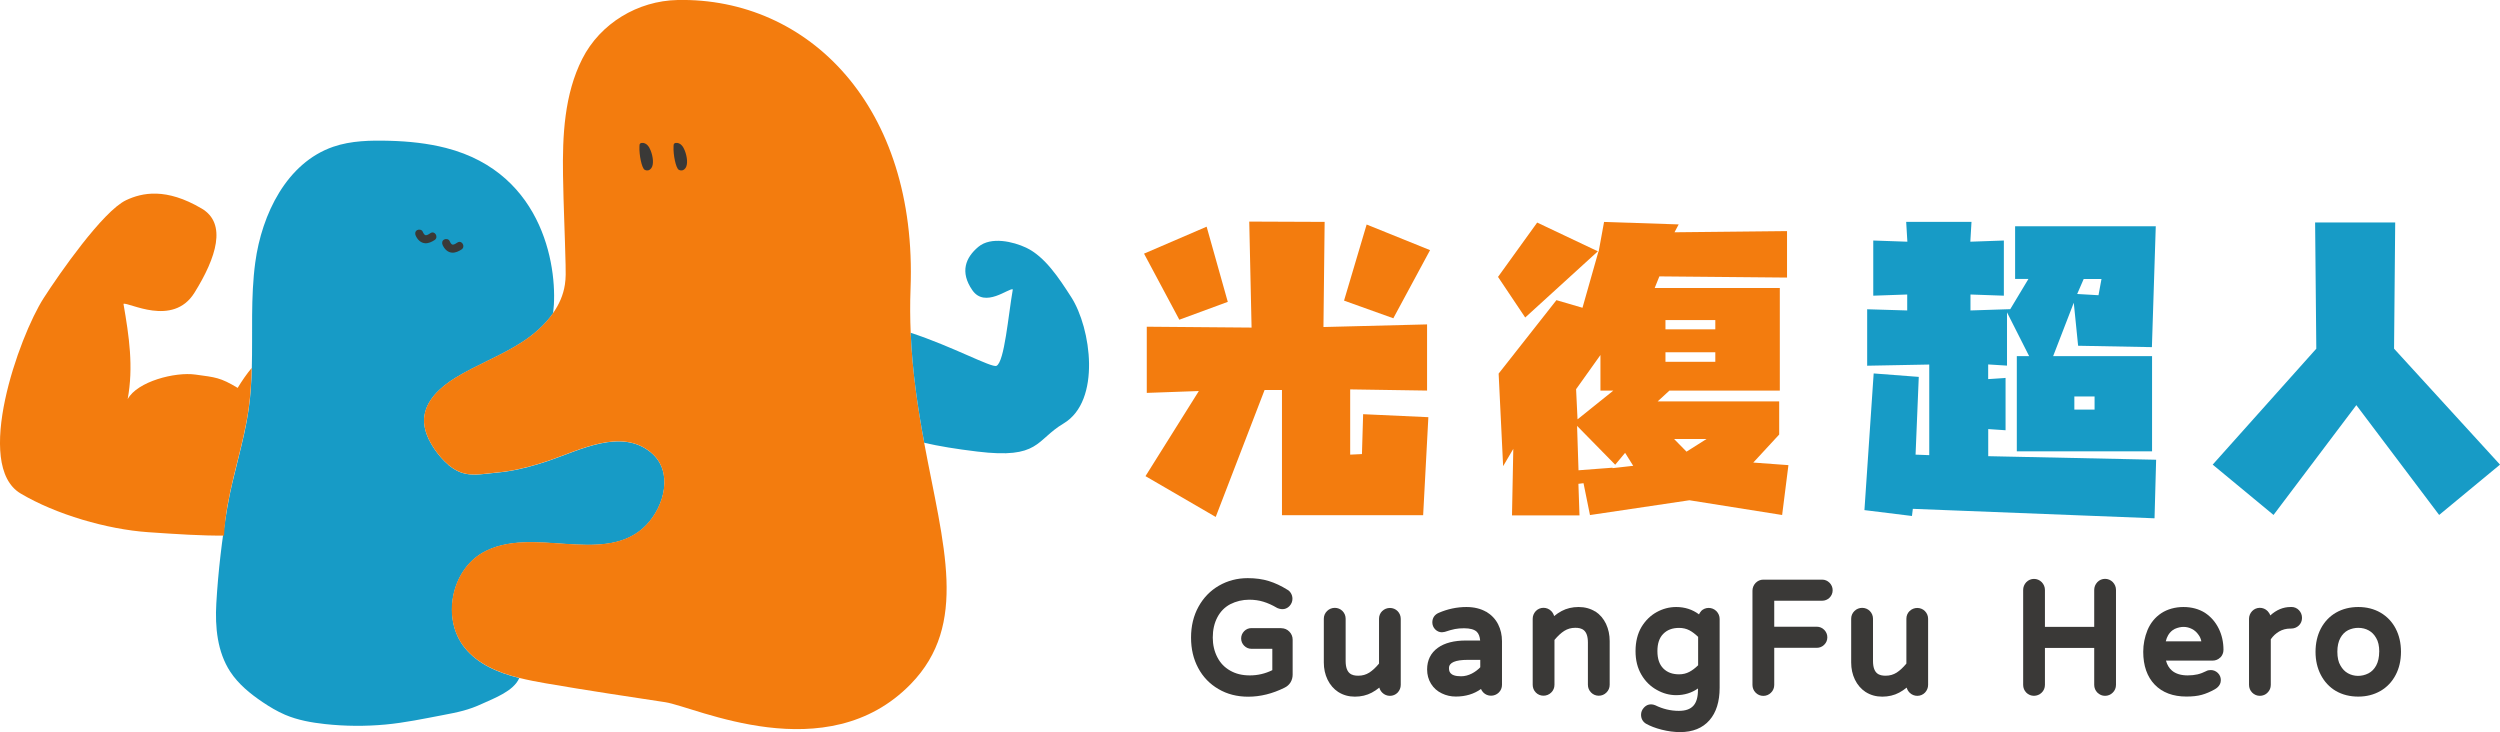 <svg width="1028" height="301" viewBox="0 0 1028 301" fill="none" xmlns="http://www.w3.org/2000/svg">
<g clip-path="url(#clip0_1724_31859)">
<path d="M208.257 193.867C214.261 193 220.139 191.328 225.846 189.381C220.181 191.307 214.219 193 208.257 193.867Z" fill="#179BC6"/>
<path d="M205.986 194.142C206.559 194.079 207.132 194.015 207.726 193.931C207.153 194.015 206.58 194.079 205.986 194.142Z" fill="#179BC6"/>
<path d="M269.132 187.435C268.686 186.948 268.198 186.504 267.667 186.059C255.488 176.008 238.408 185.107 225.868 189.381C220.139 191.328 214.261 193 208.278 193.867C208.108 193.888 207.917 193.931 207.747 193.952C207.174 194.037 206.602 194.1 206.007 194.163C205.604 194.206 205.222 194.248 204.819 194.29C204.628 194.29 204.437 194.333 204.246 194.354C198.411 194.819 192.916 196.364 187.463 193.317C186.572 192.809 185.723 192.238 184.938 191.624C184.683 191.497 184.471 191.307 184.344 191.095C182.243 189.339 180.439 187.223 178.869 184.959C176.238 181.171 174.138 176.749 174.414 172.136C174.838 164.772 181.097 159.144 187.399 155.293C196.141 149.96 205.88 146.363 214.495 140.819C219.439 137.645 224.085 133.604 227.438 128.822C229.602 111.936 224.446 71.372 183.368 60.835C175.814 58.909 168.048 58.105 160.261 57.894C152.431 57.682 144.432 57.809 137.027 60.348C117.952 66.929 107.661 87.962 104.966 107.916C103.036 122.262 103.927 136.841 103.545 151.315C103.396 156.964 103.057 162.593 102.272 168.179C100.341 181.891 95.758 195.052 93.466 208.7C91.281 221.693 89.71 234.917 88.947 248.142C88.395 257.834 89.35 268.054 94.676 276.201C98.028 281.321 102.908 285.278 107.979 288.706C110.907 290.674 113.963 292.515 117.23 293.911C122.429 296.133 128.073 297.128 133.696 297.741C141.928 298.63 150.225 298.694 158.479 297.932C166.329 297.212 174.456 295.498 181.713 294.123C188.545 292.832 192.64 291.986 198.305 289.362C203.143 287.14 211.27 284.178 213.519 278.803C204.84 276.624 196.608 273.196 191.112 266.382C181.628 254.596 185.447 234.664 198.623 227.215C218.335 216.085 247.213 232.188 264.294 217.334C272.314 210.351 277.088 195.941 269.153 187.456L269.132 187.435Z" fill="#179BC6"/>
<path d="M380.06 182.102C377.472 168.137 375.18 153.071 374.48 136.862C374.225 130.98 374.183 124.949 374.416 118.749C377.344 43.758 332.425 -1.058 278.659 -0C262.278 0.317 246.81 9.606 239.426 24.207C232.042 38.807 231.257 55.756 231.512 72.092C231.703 84.364 232.297 96.637 232.573 108.952C232.636 111.618 232.7 114.306 232.297 116.951C231.66 121.267 229.899 125.224 227.395 128.779C224.043 133.561 219.396 137.603 214.452 140.777C205.838 146.321 196.099 149.918 187.357 155.25C181.055 159.101 174.817 164.751 174.371 172.093C174.095 176.685 176.217 181.108 178.827 184.916C180.397 187.18 182.201 189.296 184.301 191.053C184.513 191.222 184.683 191.412 184.895 191.582C185.702 192.217 186.529 192.788 187.42 193.275C192.873 196.343 198.369 194.777 204.204 194.311C204.395 194.311 204.586 194.269 204.777 194.248C205.18 194.206 205.562 194.163 205.965 194.121C206.538 194.057 207.111 193.994 207.705 193.909C207.875 193.888 208.066 193.867 208.235 193.825C214.198 192.957 220.16 191.264 225.825 189.339C238.386 185.064 255.446 175.966 267.625 186.017C268.155 186.461 268.644 186.927 269.089 187.392C277.046 195.877 272.272 210.287 264.23 217.27C247.149 232.124 218.272 216.021 198.56 227.152C185.383 234.6 181.543 254.533 191.049 266.319C196.544 273.132 204.777 276.56 213.455 278.739C217.083 279.649 220.796 280.348 224.425 280.982C240.763 283.818 261.302 286.886 273.566 288.748C285.809 290.61 339.873 316.87 374.522 281.258C398.414 256.691 387.89 224.358 380.018 182.039L380.06 182.102Z" fill="#F37C0E"/>
<path d="M440.49 122.177C435.397 114.242 429.605 105.461 421.945 101.842C416.683 99.367 407.517 97.145 402.297 101.504C397.077 105.863 394.616 111.809 399.836 119.342C405.055 126.875 414.922 118.263 416.471 118.982C414.603 129.689 413.033 148.796 409.766 150.426C407.856 151.378 391.645 142.448 374.48 136.841C375.159 153.05 377.45 168.115 380.06 182.081C386.15 183.477 393.067 184.62 401.83 185.678C427.589 188.831 425.764 181.023 437.349 174.125C452.881 164.857 448.68 134.937 440.49 122.177Z" fill="#179BC6"/>
<path d="M102.229 168.158C103.014 162.572 103.354 156.943 103.502 151.293C101.359 153.875 99.45 156.647 97.731 159.504C90.559 155.187 88.65 155.166 80.353 154.023C72.057 152.859 56.483 156.816 52.494 164.138C54.955 150.786 53.088 138.322 50.775 124.949C52.706 124.061 71.038 134.641 79.929 120.421C89.01 105.863 93.381 91.919 82.942 85.761C68.259 77.086 58.414 79.223 51.857 82.312C42.288 86.84 24.316 112.677 17.951 122.579C7.723 138.534 -10.949 191.328 8.445 202.903C22.937 211.536 44.07 217.672 60.917 218.836C73.097 219.682 83.069 220.317 92.108 220.233C92.236 217.968 92.426 215.725 92.724 213.461C94.612 198.142 100.065 183.457 102.229 168.158Z" fill="#F37C0E"/>
<path d="M266.225 59.671C265.609 59.057 264.739 58.655 263.891 58.761C263.678 58.782 263.445 58.846 263.275 58.994C262.915 59.29 262.957 59.819 262.936 60.285C262.766 63.522 263.869 69.151 265.079 69.806C266.288 70.463 267.264 69.891 267.816 69.15C268.898 67.691 268.601 64.538 267.54 61.871C267.222 61.068 266.819 60.285 266.203 59.671H266.225Z" fill="#3A3937"/>
<path d="M280.25 59.671C279.635 59.057 278.765 58.655 277.916 58.761C277.704 58.782 277.47 58.846 277.301 58.994C276.94 59.29 276.982 59.819 276.961 60.285C276.791 63.522 277.895 69.151 279.104 69.806C280.313 70.463 281.29 69.891 281.841 69.15C282.923 67.691 282.626 64.538 281.565 61.871C281.247 61.068 280.844 60.285 280.229 59.671H280.25Z" fill="#3A3937"/>
<path d="M526.826 258.278H514.562C513.438 258.278 512.398 258.723 511.592 259.548C510.785 260.373 510.361 261.41 510.361 262.531C510.361 263.653 510.785 264.69 511.592 265.515C512.398 266.34 513.438 266.785 514.562 266.785H523.177V275.566C520.27 277.005 517.172 277.724 513.947 277.724C510.722 277.724 508.154 277.068 505.842 275.756C503.529 274.444 501.789 272.646 500.558 270.234C499.328 267.864 498.691 265.134 498.691 262.172C498.691 258.998 499.328 256.183 500.601 253.792C501.853 251.444 503.571 249.687 505.863 248.46C508.282 247.233 510.913 246.598 513.671 246.598C515.75 246.598 517.703 246.873 519.485 247.423C521.31 247.973 523.177 248.82 525.044 249.92L525.235 250.026C527.399 250.936 529.076 250.428 530.264 249.179C531.028 248.354 531.452 247.339 531.452 246.217C531.452 245.434 531.261 244.694 530.879 244.016C530.476 243.318 529.967 242.789 529.33 242.472C526.826 240.906 524.301 239.721 521.776 238.938C519.209 238.134 516.281 237.732 513.056 237.732C508.77 237.732 504.802 238.769 501.237 240.821C497.673 242.874 494.851 245.794 492.814 249.497C490.777 253.179 489.758 257.432 489.758 262.172C489.758 266.911 490.734 270.995 492.686 274.656C494.638 278.338 497.46 281.279 501.067 283.353C504.568 285.426 508.685 286.484 513.268 286.484C518.254 286.484 523.283 285.236 528.206 282.781C529.266 282.274 530.115 281.512 530.688 280.56C531.24 279.629 531.537 278.549 531.537 277.386V263.018C531.537 261.77 531.07 260.627 530.179 259.717C529.288 258.807 528.142 258.321 526.89 258.321L526.826 258.278Z" fill="#3A3937"/>
<path d="M568.393 251.232C567.502 252.1 567.056 253.2 567.056 254.427V272.857C565.719 274.487 564.361 275.735 563.046 276.582C561.688 277.428 560.224 277.851 558.526 277.851C555.959 277.851 553.328 277.132 553.328 271.778V254.427C553.328 253.221 552.882 252.121 552.034 251.253C550.336 249.518 547.45 249.518 545.711 251.232C544.819 252.1 544.353 253.2 544.353 254.427V272.413C544.353 274.974 544.862 277.322 545.88 279.438C546.92 281.597 548.405 283.31 550.294 284.559H550.315C552.309 285.829 554.601 286.463 557.126 286.463C559.651 286.463 562.049 285.913 564.086 284.813C565.125 284.263 566.165 283.564 567.183 282.739C567.374 283.501 567.777 284.199 568.35 284.792C570.111 286.59 573.018 286.569 574.716 284.792C575.543 283.903 575.989 282.803 575.989 281.618V254.47C575.989 253.263 575.543 252.163 574.695 251.296C572.997 249.56 570.111 249.56 568.372 251.274L568.393 251.232Z" fill="#3A3937"/>
<path d="M611.147 251.592C608.877 250.28 606.14 249.603 603 249.603C599.117 249.603 595.276 250.407 591.627 251.994C589.908 252.713 588.974 254.11 588.974 255.929C588.974 257.009 589.378 258.003 590.141 258.786C590.905 259.569 591.881 259.992 592.921 259.992L593.982 259.844L594.237 259.78C595.786 259.251 597.143 258.892 598.268 258.659C599.371 258.447 600.623 258.342 602.002 258.342C604.464 258.342 606.225 258.828 607.222 259.759C608.028 260.521 608.495 261.748 608.644 263.378H602.809C597.929 263.378 594.046 264.372 591.266 266.361C588.338 268.456 586.831 271.461 586.831 275.27C586.831 277.449 587.362 279.438 588.444 281.173C589.505 282.908 591.011 284.241 592.9 285.13C594.682 285.998 596.613 286.421 598.629 286.421C602.639 286.421 606.098 285.384 608.983 283.31C609.195 283.839 609.535 284.347 609.959 284.77C611.657 286.505 614.542 286.505 616.282 284.791C617.173 283.924 617.619 282.824 617.619 281.596V263.674C617.619 261.156 617.089 258.807 616.028 256.712C614.946 254.575 613.291 252.84 611.126 251.528L611.147 251.592ZM608.686 271.334V274.381C607.689 275.418 606.543 276.285 605.228 276.962C603.785 277.703 602.278 278.084 600.772 278.084C595.828 278.084 595.828 275.777 595.828 274.677C595.828 272.455 598.438 271.334 603.573 271.334H608.707H608.686Z" fill="#3A3937"/>
<path d="M656.003 251.486C654.008 250.237 651.695 249.603 649.128 249.603C646.561 249.603 644.205 250.153 642.147 251.253C641.108 251.803 640.068 252.501 639.049 253.327C638.858 252.565 638.455 251.867 637.882 251.274C636.121 249.476 633.214 249.497 631.517 251.274C630.689 252.163 630.244 253.263 630.244 254.448V281.596C630.244 282.802 630.689 283.903 631.538 284.77C633.236 286.505 636.121 286.505 637.861 284.77C638.752 283.903 639.198 282.802 639.198 281.575V263.145C640.556 261.516 641.893 260.267 643.229 259.421C644.587 258.574 646.051 258.151 647.749 258.151C650.316 258.151 652.947 258.871 652.947 264.224V281.575C652.947 282.802 653.393 283.882 654.242 284.749C655.09 285.617 656.194 286.082 657.403 286.082C658.613 286.082 659.695 285.638 660.565 284.77C661.456 283.903 661.901 282.802 661.901 281.575V263.589C661.901 261.05 661.392 258.701 660.416 256.585C659.398 254.427 657.934 252.692 656.003 251.422V251.486Z" fill="#3A3937"/>
<path d="M699.521 251.295C699.139 251.697 698.842 252.142 698.63 252.628C695.935 250.618 692.795 249.603 689.252 249.603C686.451 249.603 683.756 250.301 681.231 251.697C678.685 253.094 676.606 255.146 674.993 257.791C673.359 260.563 672.532 263.885 672.532 267.715C672.532 271.545 673.338 274.656 674.929 277.407C676.521 280.157 678.706 282.295 681.358 283.733C683.841 285.13 686.493 285.849 689.23 285.849C692.604 285.849 695.617 284.918 698.206 283.099V283.628C698.206 289.616 695.787 292.303 690.334 292.303C687.003 292.303 683.777 291.542 680.679 290.018C678.77 289.235 677.136 289.701 675.969 290.991C675.205 291.817 674.802 292.832 674.802 293.89C674.802 295.456 675.46 296.705 676.775 297.551C678.515 298.545 680.701 299.392 683.289 300.048C685.878 300.704 688.424 301.042 690.864 301.042C696.041 301.042 700.115 299.392 702.937 296.154C705.717 292.98 707.117 288.494 707.117 282.802V254.512C707.117 253.306 706.651 252.205 705.802 251.316C704.041 249.518 701.134 249.539 699.436 251.316L699.521 251.295ZM698.248 273.577C697.039 274.762 695.829 275.672 694.641 276.285C693.41 276.941 691.989 277.28 690.44 277.28C687.66 277.28 685.538 276.476 683.926 274.846C682.313 273.196 681.528 270.868 681.528 267.737C681.528 264.605 682.313 262.256 683.947 260.627C685.56 258.998 687.682 258.193 690.461 258.193C692.01 258.193 693.432 258.532 694.662 259.167C695.829 259.78 697.039 260.69 698.269 261.875V273.598L698.248 273.577Z" fill="#3A3937"/>
<path d="M749.257 238.346H725.068C723.837 238.346 722.755 238.832 721.885 239.721C721.058 240.61 720.612 241.71 720.612 242.895V281.639C720.612 282.845 721.058 283.945 721.906 284.813C722.755 285.68 723.859 286.146 725.068 286.146C726.277 286.146 727.359 285.702 728.229 284.834C729.121 283.967 729.566 282.866 729.566 281.639V266.383H747.071C748.217 266.383 749.278 265.959 750.105 265.134C750.954 264.309 751.4 263.251 751.4 262.066C751.4 260.881 750.954 259.844 750.127 258.998C749.299 258.151 748.238 257.707 747.071 257.707H729.566V247.021H749.257C750.402 247.021 751.463 246.598 752.312 245.773C753.14 244.948 753.585 243.89 753.585 242.705C753.585 241.52 753.14 240.483 752.312 239.636C751.463 238.79 750.424 238.346 749.257 238.346Z" fill="#3A3937"/>
<path d="M785.243 251.232C784.352 252.1 783.906 253.2 783.906 254.427V272.857C782.569 274.487 781.211 275.735 779.896 276.582C778.538 277.428 777.074 277.851 775.376 277.851C772.809 277.851 770.178 277.132 770.178 271.778V254.427C770.178 253.221 769.732 252.121 768.883 251.253C767.186 249.518 764.3 249.518 762.561 251.232C761.669 252.1 761.203 253.2 761.203 254.427V272.413C761.203 274.974 761.712 277.322 762.73 279.438C763.77 281.597 765.255 283.31 767.144 284.559H767.165C769.159 285.829 771.451 286.463 773.976 286.463C776.501 286.463 778.898 285.913 780.935 284.813C781.975 284.263 783.015 283.564 784.033 282.739C784.224 283.501 784.627 284.199 785.2 284.792C786.961 286.59 789.868 286.569 791.566 284.792C792.393 283.903 792.839 282.803 792.839 281.618V254.47C792.839 253.263 792.393 252.163 791.544 251.296C789.847 249.56 786.961 249.56 785.222 251.274L785.243 251.232Z" fill="#3A3937"/>
<path d="M862.413 239.404C861.586 240.292 861.14 241.372 861.14 242.578V257.771H840.877V242.578C840.877 241.372 840.41 240.271 839.561 239.383C837.8 237.584 834.914 237.605 833.196 239.404C832.368 240.292 831.923 241.393 831.923 242.578V281.639C831.923 282.845 832.368 283.945 833.217 284.813C834.914 286.548 837.8 286.548 839.54 284.813C840.431 283.945 840.877 282.845 840.877 281.618V266.425H861.14V281.618C861.14 282.824 861.586 283.924 862.434 284.792C863.283 285.659 864.387 286.125 865.596 286.125C866.805 286.125 867.888 285.68 868.758 284.813C869.649 283.945 870.094 282.845 870.094 281.618V242.557C870.094 241.35 869.627 240.25 868.779 239.361C867.018 237.563 864.132 237.584 862.413 239.383V239.404Z" fill="#3A3937"/>
<path d="M913.04 270.36C913.846 269.493 914.292 268.414 914.292 267.208C914.292 264.034 913.634 261.071 912.318 258.426C911.003 255.76 909.115 253.602 906.696 251.994C904.171 250.407 901.179 249.603 897.826 249.603C894.474 249.603 891.27 250.47 888.724 252.142C886.178 253.835 884.268 256.183 883.037 259.125C881.892 261.96 881.297 264.943 881.297 268.012C881.297 273.725 882.889 278.274 886.008 281.512C889.148 284.77 893.54 286.421 899.057 286.421C901.603 286.421 903.661 286.188 905.401 285.701C907.099 285.236 908.881 284.474 910.727 283.437C912.785 282.273 913.21 280.729 913.21 279.65C913.21 278.507 912.764 277.47 911.937 276.687C911.13 275.925 910.133 275.523 909.072 275.523C908.329 275.523 907.693 275.672 907.226 275.947C906.017 276.56 904.807 277.026 903.619 277.301C902.431 277.576 901.073 277.724 899.545 277.724C896.808 277.724 894.623 277.047 893.095 275.735C891.928 274.741 891.122 273.386 890.655 271.651H909.751C911.045 271.651 912.191 271.186 913.019 270.297L913.04 270.36ZM905.189 263.716H890.57C890.782 262.764 891.122 261.918 891.567 261.156C892.267 259.992 893.18 259.146 894.283 258.596C896.872 257.474 899.142 257.538 901.306 258.617C902.41 259.167 903.322 259.992 904.128 261.177C904.637 261.875 904.998 262.722 905.189 263.716Z" fill="#3A3937"/>
<path d="M942.194 249.603H941.875C938.862 249.603 936.062 250.767 933.537 253.073C933.325 252.417 932.943 251.803 932.433 251.274C930.672 249.476 927.765 249.497 926.068 251.296C925.24 252.184 924.795 253.285 924.795 254.469V281.618C924.795 282.824 925.24 283.924 926.089 284.792C926.938 285.659 928.041 286.125 929.251 286.125C930.46 286.125 931.542 285.68 932.412 284.813C933.303 283.945 933.749 282.845 933.749 281.618V262.87C934.704 261.495 935.849 260.437 937.165 259.675C938.565 258.871 940.072 258.469 941.748 258.469H942.066C943.297 258.469 944.4 258.046 945.249 257.241C946.119 256.416 946.586 255.337 946.586 254.089C946.586 252.84 946.162 251.803 945.355 250.936C944.528 250.047 943.424 249.582 942.194 249.582V249.603Z" fill="#3A3937"/>
<path d="M985.139 258.532C983.675 255.718 981.575 253.496 978.859 251.909C976.206 250.385 973.151 249.603 969.735 249.603C966.319 249.603 963.221 250.385 960.569 251.909C957.895 253.454 955.795 255.675 954.309 258.511C952.866 261.304 952.145 264.499 952.145 268.033C952.145 271.567 952.866 274.698 954.309 277.491C955.773 280.327 957.853 282.549 960.505 284.136H960.526C963.2 285.68 966.297 286.442 969.714 286.442C973.13 286.442 976.143 285.659 978.816 284.136C981.511 282.591 983.633 280.348 985.118 277.491C986.561 274.741 987.282 271.567 987.282 268.012C987.282 264.457 986.561 261.283 985.118 258.511L985.139 258.532ZM978.328 267.969C978.328 270.212 977.904 272.138 977.098 273.64C976.291 275.121 975.252 276.179 973.915 276.878C971.05 278.338 967.889 278.211 965.449 276.835C964.197 276.137 963.2 275.1 962.393 273.661C961.545 272.286 961.12 270.36 961.12 267.969C961.12 265.726 961.545 263.822 962.351 262.341C963.157 260.881 964.197 259.823 965.512 259.146C966.87 258.49 968.25 258.172 969.735 258.172C971.326 258.172 972.769 258.532 974.021 259.23C975.294 259.929 976.291 260.944 977.076 262.341C977.925 263.716 978.349 265.621 978.349 267.969H978.328Z" fill="#3A3937"/>
<path d="M544.692 91.242L513.692 91.115L514.647 134.704L471.553 134.344V161.556L492.962 160.794L471.023 195.793L499.901 212.573L519.994 160.371H527.145V211.853H585.198L587.341 171.544L560.521 170.316L560.033 186.715L555.195 186.948V160.117L586.81 160.604V133.392L544.204 134.471L544.692 91.242Z" fill="#F37C0E"/>
<path d="M561.964 92.321L552.67 123.616L572.934 130.874L588.041 102.858L561.964 92.321Z" fill="#F37C0E"/>
<path d="M504.866 124.124L496.166 93.21L470.428 104.297L484.942 131.467L504.866 124.124Z" fill="#F37C0E"/>
<path d="M632.09 91.517L615.985 113.861L627.167 130.557L657.042 103.345L632.09 91.517Z" fill="#F37C0E"/>
<path d="M731.603 178.738V165.047H681.634L686.451 160.625H731.858V118.432H680.404L682.334 113.65L734.828 114.137V95.029L688.551 95.516L690.27 92.278L659.589 91.263L657.361 103.493L657.276 103.451L650.719 126.557L640.004 123.426L616.24 153.621L618.086 191.688L622.266 184.578L621.735 211.938H649.489L649.043 198.946L651.144 198.692L653.796 211.79L694.599 205.717H694.768L732.813 211.768L735.401 191.265L720.952 190.207L731.582 178.696L731.603 178.738ZM684.838 131.615H705.335V135.423H684.838V131.615ZM684.838 144.84H705.335V148.775H684.838V144.84ZM658.103 145.982V160.625H663.387L648.682 172.432L648.088 160.032L658.103 145.982ZM663.005 192.513L663.153 192.323H662.962L649.086 193.381L648.491 175.119L664.172 191.095L668.246 186.207L671.577 191.54L662.983 192.513H663.005ZM693.495 185.721L688.382 180.515H701.728L693.495 185.721Z" fill="#F37C0E"/>
<path d="M817.537 176.432L824.687 176.918V155.399L817.537 155.885V149.855L825.281 150.342V128.441L834.384 146.448H829.313V185.594H884.926V146.448H844.251L852.738 124.484L854.52 142.174L884.862 142.745L886.453 93.04H828.613V114.708H834.087L826.618 127.129L810.259 127.658V121.099L823.987 121.585V98.902L810.195 99.388L810.683 91.221H783.821L784.309 99.388L770.284 98.902V121.585L784.245 121.099V127.658L767.78 127.171V150.384L793.306 149.897V187.16L787.683 186.948L788.998 154.976L770.454 153.558L766.656 209.759L786.198 212.171L786.558 209.23L787.534 209.272L885.944 213.123L886.602 189.043L817.558 187.583V176.432H817.537ZM852.971 163.038H861.289V168.433H852.971V163.038ZM856.79 114.729H864.132L862.901 121.395L854.138 120.887L856.812 114.729H856.79Z" fill="#179BC6"/>
<path d="M984.439 143.38L984.906 91.475H951.975L952.463 143.38L909.857 191.053L934.873 211.748L968.929 166.592L1002.98 211.748L1028 191.053L984.439 143.38Z" fill="#179BC6"/>
<path d="M170.934 96.891C171.676 98.499 172.949 99.896 174.817 100.023C176.217 100.108 177.554 99.452 178.7 98.711C180.482 97.547 178.827 94.691 177.023 95.854C176.493 96.214 175.771 96.68 175.22 96.722C174.498 96.785 174.116 95.918 173.798 95.22C173.416 94.394 172.249 94.225 171.528 94.627C170.679 95.114 170.573 96.087 170.934 96.891Z" fill="#3A3937"/>
<path d="M182.01 100.764C182.752 102.372 184.025 103.768 185.893 103.895C187.293 103.98 188.63 103.324 189.775 102.584C191.558 101.42 189.903 98.563 188.099 99.727C187.569 100.087 186.847 100.552 186.296 100.594C185.574 100.658 185.192 99.79 184.874 99.092C184.492 98.267 183.325 98.098 182.604 98.5C181.755 98.986 181.649 99.96 182.01 100.764Z" fill="#3A3937"/>
</g>
<defs>
<clipPath id="clip0_1724_31859">
<rect width="1028" height="301" fill="white"/>
</clipPath>
</defs>
</svg>
